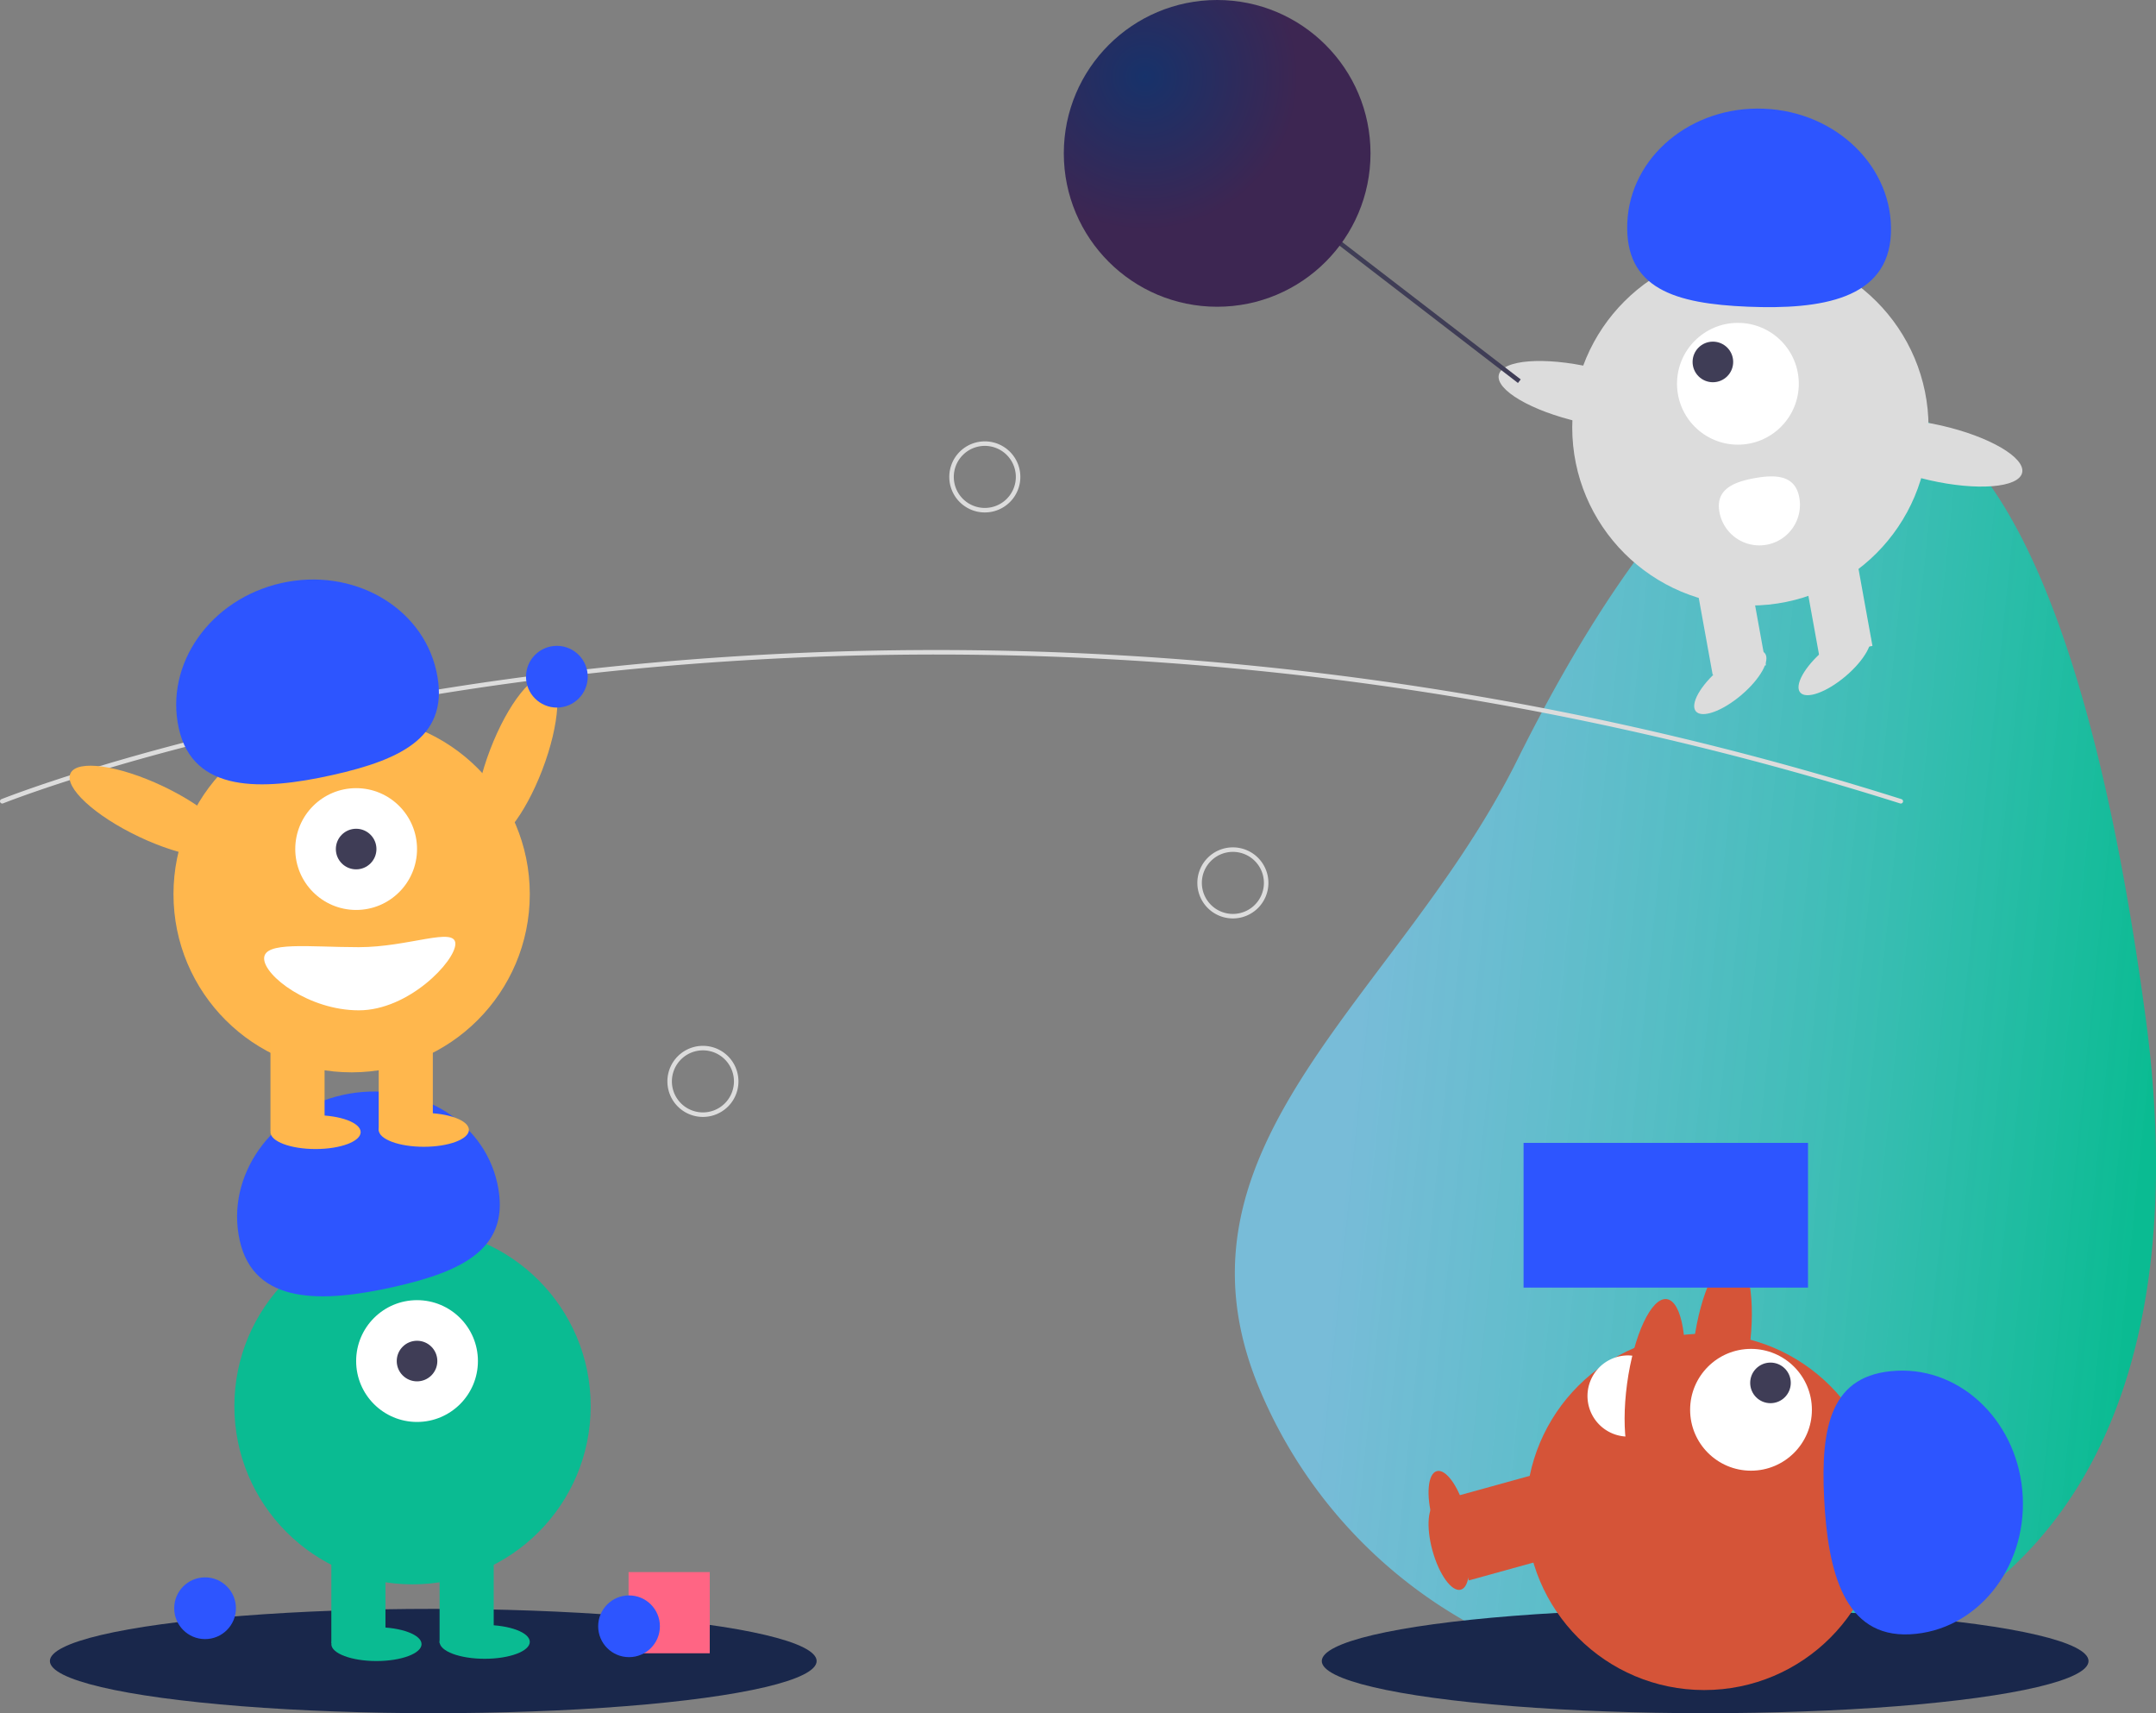 <svg xmlns="http://www.w3.org/2000/svg" width="667.964" height="530.692"><rect width="100%" height="100%" fill="#808080" stroke="none"/><defs><radialGradient id="b" cx=".265" cy=".25" r=".5" gradientUnits="objectBoundingBox"><stop offset="0" stop-color="#17326a"/><stop offset="1" stop-color="#3d2652"/></radialGradient><linearGradient id="a" x1=".985" y1=".5" x2=".216" y2=".385" gradientUnits="objectBoundingBox"><stop offset="0" stop-color="#0abb92"/><stop offset="1" stop-color="#75d5fd" stop-opacity=".702"/></linearGradient></defs><g><path data-name="Path 427" d="M951.741 438.915c10.945 81.458-3.959 163.005-79.767 194.76a148.819 148.819 0 0 1-194.76-79.767c-31.754-75.809 43.168-121.168 79.767-194.76 74.319-149.448 160.769-173.2 194.76 79.767z" transform="translate(-286.976 -123.604)" fill="url(#a)"/><ellipse data-name="Ellipse 137" cx="118.776" cy="16.159" rx="118.776" ry="16.159" transform="translate(409.512 498.375)" fill="#19274b"/><path data-name="Rectangle 240" fill="#d55438" d="m450.588 473.406 28.957-8.005 4.468 16.162-28.957 8.005z"/><ellipse data-name="Ellipse 138" cx="5.24" cy="13.974" rx="5.24" ry="13.974" transform="rotate(-15.453 1940.628 -1388.385)" fill="#d55438"/><ellipse data-name="Ellipse 139" cx="27.598" cy="8.664" rx="27.598" ry="8.664" transform="rotate(-82.281 514.011 -76.832)" fill="#d55438"/><circle data-name="Ellipse 140" cx="55.196" cy="55.196" r="55.196" transform="translate(472.802 413.129)" fill="#d55438"/><path data-name="Rectangle 241" fill="#d55438" d="m450.587 463.624 28.957-8.005 4.468 16.162-28.957 8.005z"/><ellipse data-name="Ellipse 141" cx="5.24" cy="13.974" rx="5.24" ry="13.974" transform="rotate(-15.453 1904.578 -1393.272)" fill="#d55438"/><circle data-name="Ellipse 142" cx="18.864" cy="18.864" r="18.864" transform="translate(523.627 417.841)" fill="#fff"/><circle data-name="Ellipse 143" cx="6.288" cy="6.288" r="6.288" transform="translate(542.236 422.084)" fill="#3f3d56"/><path data-name="Path 428" d="M591.739 506.255c20.426-1.022 36.069-20.127 34.941-42.673s-18.6-39.993-39.027-38.971-23.631 17.056-22.5 39.6 6.16 43.067 26.586 42.044z" fill="#2D55FF"/><path data-name="Path 429" d="M505.439 444.971a12.576 12.576 0 1 1-2.029-25.07c6.923-.56 8.811 4.936 9.371 11.859s-.418 12.648-7.342 13.211z" fill="#fff"/><path data-name="Rectangle 242" fill="#2D55FF" d="M472.026 354.028h88.124v44.828h-88.124z"/><ellipse data-name="Ellipse 144" cx="27.598" cy="8.664" rx="27.598" ry="8.664" transform="rotate(-82.281 511.159 -58.418)" fill="#d55438"/><path data-name="Path 430" d="M588.911 248.914a.687.687 0 0 1-.211-.033c-184.736-58.422-347.555-50.783-451.613-34.086a900.54 900.54 0 0 0-42.2 7.8 847.3 847.3 0 0 0-10.9 2.36c-4.415.983-8.771 2-12.948 3.008q-2.706.641-5.306 1.292c-2.626.648-5.29 1.324-8.146 2.066a659.966 659.966 0 0 0-9.64 2.565l-.036.01a649.85 649.85 0 0 0-10.706 3.022 386.812 386.812 0 0 0-5.449 1.612c-.195.054-.367.106-.542.159l-.375.114c-.217.066-.431.131-.645.192h-.014l-.567.176c-.676.2-1.336.4-1.985.6-17.149 5.286-26.576 9.047-26.67 9.084a.7.7 0 0 1-.52-1.3c.094-.037 9.567-3.817 26.779-9.123.651-.2 1.313-.4 1.991-.605l.527-.164.055-.018c.213-.061.426-.126.642-.191l.375-.114c.187-.057.371-.113.56-.164a419.29 419.29 0 0 1 5.448-1.612 648.068 648.068 0 0 1 10.714-3.024l.034-.01a655.26 655.26 0 0 1 9.673-2.574c2.861-.743 5.53-1.42 8.16-2.069q2.611-.65 5.317-1.294a713.824 713.824 0 0 1 12.97-3.013c3.7-.827 7.375-1.623 10.915-2.363a903.922 903.922 0 0 1 42.268-7.81c104.208-16.711 267.26-24.364 452.252 34.143a.7.7 0 0 1-.21 1.365z" fill="#dcdcdc"/><ellipse data-name="Ellipse 146" cx="27.598" cy="8.664" rx="27.598" ry="8.664" transform="rotate(-69.08 258.418 25.856)" fill="#ffb74d"/><circle data-name="Ellipse 147" cx="9.562" cy="9.562" r="9.562" transform="translate(162.966 200.06)" fill="#2D55FF"/><path data-name="Path 431" d="M305.112 158.738a11.008 11.008 0 1 1 11.008-11.008 11.008 11.008 0 0 1-11.008 11.008zm0-20.619a9.611 9.611 0 1 0 9.611 9.611 9.611 9.611 0 0 0-9.611-9.612z" fill="#dcdcdc"/><path data-name="Path 432" d="M381.967 284.5a11.008 11.008 0 1 1 11.008-11.008 11.008 11.008 0 0 1-11.008 11.008zm0-20.619a9.611 9.611 0 1 0 9.611 9.611 9.611 9.611 0 0 0-9.611-9.612z" fill="#dcdcdc"/><path data-name="Path 433" d="M217.777 345.984a11.008 11.008 0 1 1 11.008-11.008 11.008 11.008 0 0 1-11.008 11.008zm0-20.619a9.611 9.611 0 1 0 9.611 9.61 9.61 9.61 0 0 0-9.611-9.61z" fill="#dcdcdc"/><ellipse data-name="Ellipse 148" cx="118.776" cy="16.159" rx="118.776" ry="16.159" transform="translate(15.457 498.375)" fill="#19274b"/><circle data-name="Ellipse 149" cx="55.196" cy="55.196" r="55.196" transform="translate(72.612 380.387)" fill="#0abb92"/><path data-name="Rectangle 243" fill="#0abb92" d="M102.655 478.901h16.768v30.043h-16.768z"/><path data-name="Rectangle 244" fill="#0abb92" d="M136.192 478.901h16.768v30.043h-16.768z"/><ellipse data-name="Ellipse 150" cx="13.974" cy="5.24" rx="13.974" ry="5.24" transform="translate(102.655 504.054)" fill="#0abb92"/><ellipse data-name="Ellipse 151" cx="13.974" cy="5.24" rx="13.974" ry="5.24" transform="translate(136.192 503.355)" fill="#0abb92"/><circle data-name="Ellipse 152" cx="18.864" cy="18.864" r="18.864" transform="translate(110.34 402.745)" fill="#fff"/><circle data-name="Ellipse 153" cx="6.288" cy="6.288" r="6.288" transform="translate(122.917 415.321)" fill="#3f3d56"/><path data-name="Path 434" d="M74.266 384.252c-4.457-19.96 9.79-40.128 31.821-45.047s43.5 7.273 47.96 27.233-10.144 27.321-32.175 32.24-43.149 5.534-47.606-14.426z" fill="#2D55FF"/><circle data-name="Ellipse 154" cx="55.196" cy="55.196" r="55.196" transform="translate(53.747 221.787)" fill="#ffb74d"/><path data-name="Rectangle 245" fill="#ffb74d" d="M83.791 320.301h16.768v30.043H83.791z"/><path data-name="Rectangle 246" fill="#ffb74d" d="M117.327 320.301h16.768v30.043h-16.768z"/><ellipse data-name="Ellipse 155" cx="13.974" cy="5.24" rx="13.974" ry="5.24" transform="translate(83.791 345.453)" fill="#ffb74d"/><ellipse data-name="Ellipse 156" cx="13.974" cy="5.24" rx="13.974" ry="5.24" transform="translate(117.327 344.754)" fill="#ffb74d"/><circle data-name="Ellipse 157" cx="18.864" cy="18.864" r="18.864" transform="translate(91.476 244.144)" fill="#fff"/><circle data-name="Ellipse 158" cx="6.288" cy="6.288" r="6.288" transform="translate(104.052 256.721)" fill="#3f3d56"/><path data-name="Path 435" d="M55.401 225.652c-4.457-19.96 9.79-40.128 31.821-45.047s43.5 7.273 47.96 27.233-10.144 27.321-32.175 32.24-43.149 5.534-47.606-14.426z" fill="#2D55FF"/><ellipse data-name="Ellipse 159" cx="8.664" cy="27.598" rx="8.664" ry="27.598" transform="rotate(-64.626 204.618 109.357)" fill="#ffb74d"/><path data-name="Path 436" d="M81.827 296.895c0 5.4 13.91 16.07 29.345 16.07s29.907-15.209 29.907-20.611-14.472 1.048-29.907 1.048-29.345-1.909-29.345 3.493z" fill="#fff"/><circle data-name="Ellipse 160" cx="55.196" cy="55.196" r="55.196" transform="translate(487.102 77.183)" fill="#dcdcdc"/><path data-name="Rectangle 247" fill="#dcdcdc" d="m558.265 173.508 16.5-2.987 5.351 29.563-16.5 2.987z"/><path data-name="Rectangle 248" fill="#dcdcdc" d="m525.266 179.488 16.5-2.987 5.351 29.563-16.5 2.987z"/><ellipse data-name="Ellipse 161" cx="13.974" cy="5.24" rx="13.974" ry="5.24" transform="rotate(-40.25 556.228 -604.113)" fill="#dcdcdc"/><ellipse data-name="Ellipse 162" cx="13.974" cy="5.24" rx="13.974" ry="5.24" transform="rotate(-40.25 564.405 -651.137)" fill="#dcdcdc"/><circle data-name="Ellipse 163" cx="18.864" cy="18.864" r="18.864" transform="translate(519.569 100.013)" fill="#fff"/><circle data-name="Ellipse 164" cx="6.288" cy="6.288" r="6.288" transform="translate(524.392 105.828)" fill="#3f3d56"/><path data-name="Path 437" d="M585.839 72.332c.83-20.434-16.781-37.742-39.336-38.658s-41.512 14.906-42.342 35.341 14.848 25.077 37.4 25.993 43.448-2.242 44.278-22.676z" fill="#2D55FF"/><ellipse data-name="Ellipse 165" cx="8.664" cy="27.598" rx="8.664" ry="27.598" transform="rotate(-77.11 309.355 -227.822)" fill="#dcdcdc"/><ellipse data-name="Ellipse 166" cx="8.664" cy="27.598" rx="8.664" ry="27.598" transform="rotate(-77.11 374.818 -286.778)" fill="#dcdcdc"/><path data-name="Path 438" d="M557.456 154.131a12.576 12.576 0 1 1-24.75 4.48c-1.237-6.835 4.047-9.253 10.882-10.49s12.633-.824 13.868 6.01z" fill="#fff"/><path data-name="Rectangle 249" fill="#3f3d56" d="m406.712 69.725.852-1.107 63.579 48.908-.852 1.107z"/><circle data-name="Ellipse 167" cx="47.51" cy="47.51" r="47.51" transform="translate(329.586)" fill="url(#b)"/><circle data-name="Ellipse 168" cx="9.562" cy="9.562" r="9.562" transform="translate(53.972 488.615)" fill="#2D55FF"/><path data-name="Rectangle 250" fill="#ff6584" d="M194.74 486.98h25.152v25.152H194.74z"/><circle data-name="Ellipse 169" cx="9.562" cy="9.562" r="9.562" transform="translate(185.324 494.205)" fill="#2D55FF"/></g></svg>